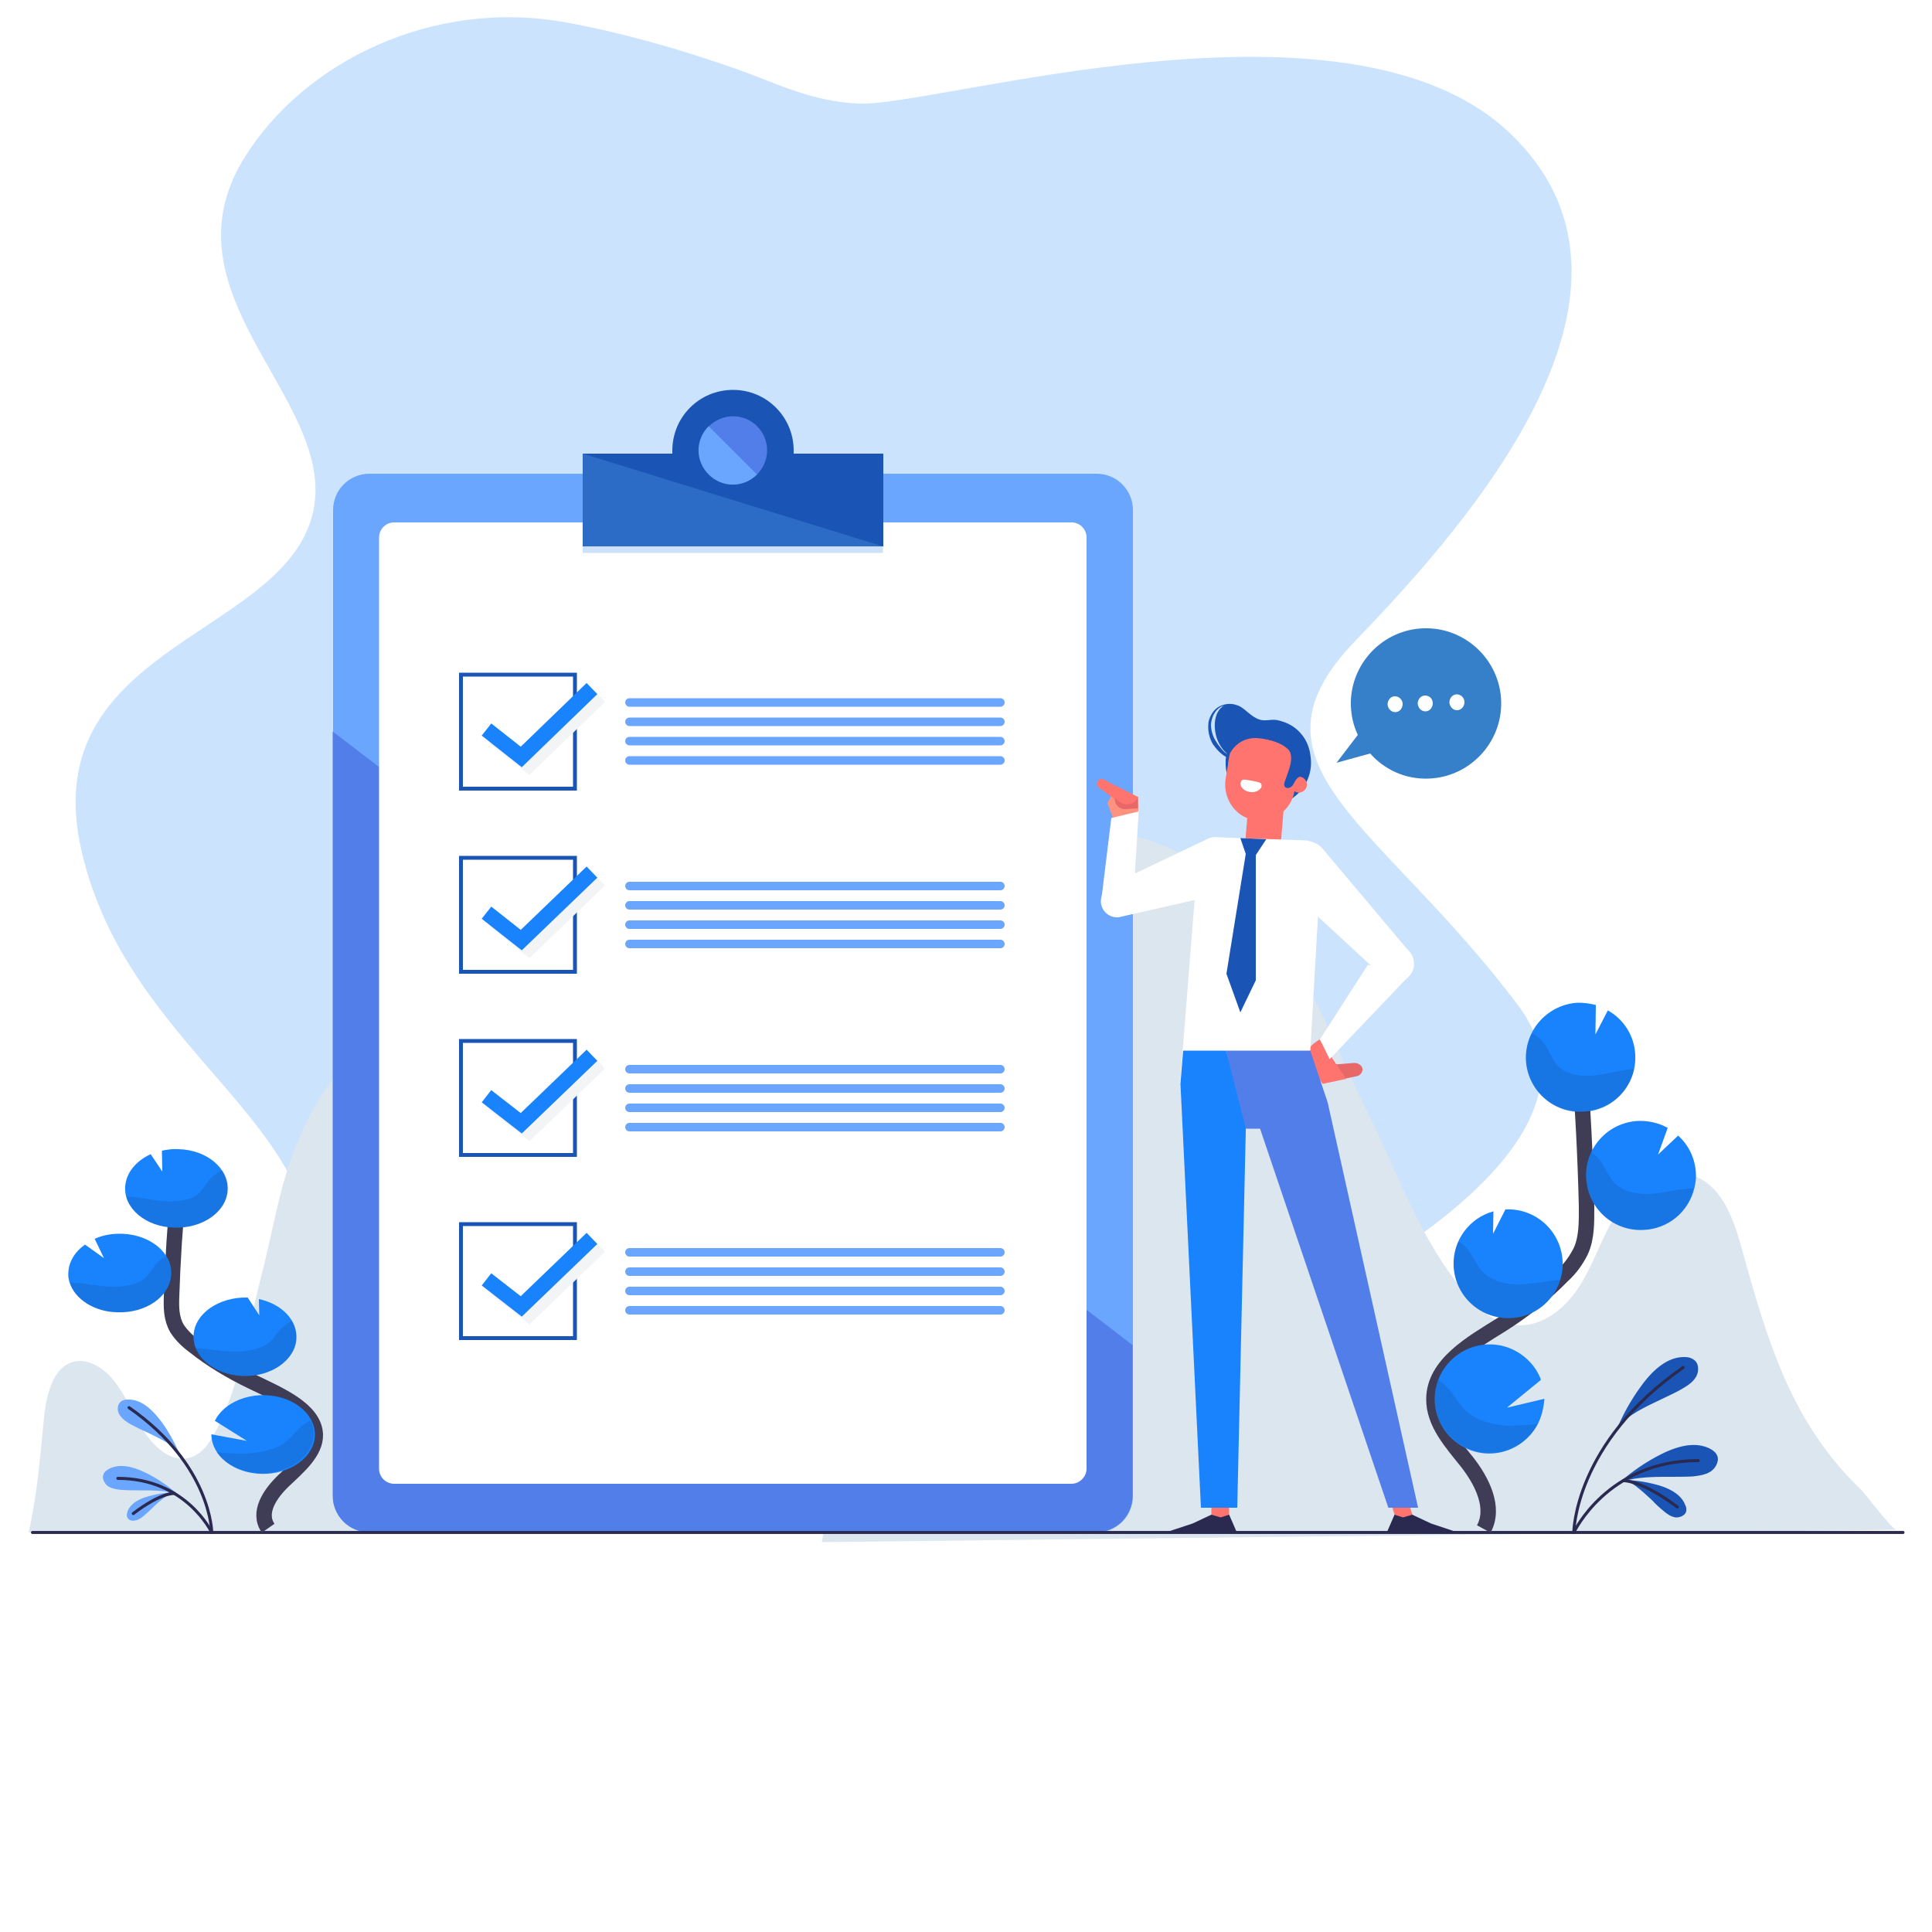 <?xml version="1.0" encoding="utf-8"?>
<!-- Generator: Adobe Illustrator 23.0.1, SVG Export Plug-In . SVG Version: 6.00 Build 0)  -->
<svg version="1.1" xmlns="http://www.w3.org/2000/svg" xmlns:xlink="http://www.w3.org/1999/xlink" x="0px" y="0px"
	 viewBox="0 0 500 500" style="enable-background:new 0 0 500 500;" xml:space="preserve">
<style type="text/css">
	.st0{fill:#FFFFFF;}
	.st1{opacity:0.22;fill:#1983FD;}
	.st2{fill:#DCE6EF;}
	.st3{fill:none;stroke:#6AA5FE;stroke-width:0.868;stroke-linecap:round;stroke-linejoin:round;stroke-miterlimit:10;}
	.st4{fill:#1A55B5;}
	.st5{fill:none;stroke:#2A294F;stroke-width:0.78;stroke-linecap:round;stroke-linejoin:round;stroke-miterlimit:10;}
	.st6{fill:none;stroke:#6AA5FE;stroke-linecap:round;stroke-linejoin:round;stroke-miterlimit:10;}
	.st7{fill:#6AA5FE;}
	.st8{fill:#527EE9;}
	.st9{fill:#2C6BC6;}
	.st10{fill:#CDE1F9;}
	.st11{fill:none;stroke:#1A55B5;stroke-miterlimit:10;}
	.st12{fill:none;stroke:#F3F4F6;stroke-width:4;stroke-miterlimit:10;}
	.st13{fill:none;stroke:#1983FD;stroke-width:4;stroke-miterlimit:10;}
	.st14{fill:#FF746F;}
	.st15{fill:#2A294F;}
	.st16{fill:#FE9280;}
	.st17{fill:#E86767;}
	.st18{fill:#FFFFFF;}
	.st19{fill:#1983FD;}
	.st20{fill:#3680C9;}
	.st21{fill:none;stroke:#3F3D56;stroke-width:4;stroke-miterlimit:10;}
	.st22{opacity:0.1;enable-background:new    ;}
</style>
<g id="BACKGROUND">
	<rect class="st0" width="500" height="500"/>
</g>
<g id="OBJECTS">
	<path id="XMLID_9_" class="st1" d="M191,18c-15.6-5.5-30.3-9.6-44.6-12.2c-34.5-6.3-67.9,10.3-83.2,35.1
		c-22.7,36.7,27.1,64.3,17.1,94.2c-10,30-71.1,33.3-59.2,85.1c11.9,51.9,64,70.3,59.6,111.3c-4.4,41.1,39.9,81.5,128.5,56.4
		c88.6-25.1,219.4-80.2,183.7-127.7c-35.7-47.5-73.4-62-42.1-94.4c31.3-32.4,82-91.4,39.9-131.4c-42.1-40-149.1-6.5-168.6-7.6
		C209.9,26.2,201.3,21.7,191,18z"/>
	<g>
		<path class="st2" d="M459.7,351.5c-3.7-9.4-6.4-19.4-9.4-30c-2-7.1-5.3-15.1-12.3-17.3c-6.9-2.2-14.2,2.3-18.5,8.2
			c-4.2,5.8-6.3,12.9-9.9,19.1c-6.5,11.3-18.1,16-27.7,6.1c-13.7-14.2-19.8-33.5-28.5-50.8c-6.3-12.5-11.6-27.2-19.5-38.8
			c-12.1-17.6-28.7-32.7-50.7-32.7c-14,2.1-26.3,14.5-34.6,30c-8.3,15.5-13.2,33.9-17.3,52.2c-7.5,33.4-13.1,67.5-18.6,101.6
			c0,0,278.1-3.2,278.1-3.2c-1.1,0-7.9-9.1-9.2-10.4C470.9,375.2,464.5,363.8,459.7,351.5z"/>
		<g>
			<path class="st3" d="M418.3,336.9"/>
			<path class="st3" d="M385.1,396.4"/>
		</g>
		<g>
			<path class="st4" d="M439,356.2c-0.8,1.5-2.4,2.5-3.8,3.3c-1.7,1-3.6,1.8-5.4,2.7c-2.3,1.1-4.7,2.2-6.9,3.6c-1.6,1-3,2.1-4.2,3.4
				c1.9-4.3,4.1-8,6.7-11.4c3.4-4.4,6.9-6.6,10.4-6.6c0.1,0,0.2,0,0.2,0c1.1,0,1.9,0.3,2.5,0.8C439.7,352.9,439.7,354.9,439,356.2z"
				/>
			<path class="st4" d="M442.9,380.7c-1.4,1-3.2,1.2-4.8,1.4c-2,0.1-4,0.1-6,0.1c-2.5,0-5.2,0-7.7,0.3c-1.9,0.2-3.7,0.6-5.3,1.2
				c3.5-3.1,7.1-5.5,10.9-7.4c5-2.5,9.1-3,12.3-1.5c0.1,0,0.1,0.1,0.2,0.1c1,0.5,1.6,1.1,1.9,1.8C445,378,444.1,379.8,442.9,380.7z"
				/>
			<path class="st4" d="M433.6,392.7c-1.2-0.2-2.2-0.9-3-1.6c-1.1-0.9-2.1-1.8-3-2.8c-1.3-1.2-2.6-2.4-4-3.5c-1-0.8-2.1-1.4-3.2-1.8
				c3.2,0.1,6.1,0.6,8.9,1.4c3.7,1.1,5.9,2.8,6.8,5c0,0.1,0,0.1,0.1,0.2c0.3,0.7,0.3,1.3,0.1,1.8
				C435.9,392.3,434.6,392.8,433.6,392.7z"/>
			<path class="st5" d="M407.3,396.6c0,0,0.1-23.1,28.3-42.7"/>
			<path class="st5" d="M407.3,396.6c0,0,8.7-18.6,32.2-18.6"/>
			<path class="st5" d="M420.1,383.2c0,0,4.5-0.3,14,6.8"/>
		</g>
	</g>
	<g>
		<path class="st2" d="M164.8,396.8c-6.5-24.7-13.1-49.3-20.8-73.2c-4.3-13.5-9.1-26.9-15.7-37.7c-6.6-10.8-15.4-18.7-24.2-18.7
			c-13.6,2.6-22.3,16-28.1,30.9c-3.8,9.7-5.6,21.5-8.3,31.8c-3.7,14.2-5.6,29.6-12.7,42c-4.9,8.7-12.5,6.5-17.6-1.3
			c-2.8-4.3-4.8-9.4-8-13.4c-3.2-3.9-8.1-6.5-12.2-4c-4.1,2.5-5.4,9-5.9,14.6c-0.8,8.4-1.5,16.3-2.9,23.9c-0.3,1.7-0.6,3.3-1,4.9
			H164.8z"/>
		<path class="st6" d="M88.2,396.4"/>
		<path class="st6" d="M56.6,303.4"/>
		<g>
			<path class="st7" d="M31.2,362.8c0.4-0.4,1.1-0.6,1.9-0.6c0.1,0,0.1,0,0.2,0c2.7,0,5.3,1.7,7.9,5c2,2.5,3.6,5.4,5.1,8.6
				c-0.9-0.9-2-1.8-3.2-2.5c-1.7-1-3.5-1.9-5.2-2.7c-1.4-0.6-2.8-1.3-4.1-2c-1.1-0.6-2.2-1.4-2.9-2.5
				C30.3,365.1,30.3,363.6,31.2,362.8z"/>
			<path class="st7" d="M26.8,381.5c0.2-0.5,0.7-1,1.5-1.4c0.1,0,0.1-0.1,0.2-0.1c2.4-1.1,5.5-0.7,9.3,1.2c2.9,1.4,5.6,3.3,8.3,5.6
				c-1.2-0.4-2.6-0.8-4-0.9c-1.9-0.2-3.9-0.2-5.9-0.2c-1.5,0-3,0-4.6-0.1c-1.2-0.1-2.6-0.3-3.7-1C27,383.9,26.3,382.5,26.8,381.5z"
				/>
			<path class="st7" d="M32.9,392.6c-0.1-0.4-0.1-0.8,0.1-1.4c0,0,0-0.1,0-0.1c0.7-1.7,2.4-3,5.2-3.8c2.1-0.6,4.3-1,6.7-1.1
				c-0.8,0.3-1.6,0.8-2.4,1.4c-1.1,0.8-2.1,1.7-3,2.6c-0.7,0.7-1.5,1.4-2.3,2.1c-0.6,0.5-1.4,1.1-2.3,1.2
				C34.1,393.7,33.2,393.4,32.9,392.6z"/>
			<path class="st5" d="M54.8,396.6c0,0-0.1-17.5-21.4-32.3"/>
			<path class="st5" d="M54.8,396.6c0,0-6.6-14-24.3-14"/>
			<path class="st5" d="M45.1,386.5c0,0-3.4-0.3-10.6,5.2"/>
		</g>
	</g>
	<g>
		<path class="st7" d="M283.7,396.6H95.6c-5.2,0-9.4-4.2-9.4-9.4V132c0-5.2,4.2-9.4,9.4-9.4h188.2c5.2,0,9.4,4.2,9.4,9.4v255.1
			C293.2,392.4,289,396.6,283.7,396.6z"/>
		<path class="st8" d="M86.1,189.3v197.8c0,5.2,4.2,9.4,9.4,9.4h188.2c5.2,0,9.4-4.2,9.4-9.4v-39L86.1,189.3z"/>
		<path class="st0" d="M277.3,384H102c-2.1,0-3.9-1.7-3.9-3.9v-241c0-2.1,1.7-3.9,3.9-3.9h175.3c2.1,0,3.9,1.7,3.9,3.9v241
			C281.2,382.2,279.4,384,277.3,384z"/>
		<g>
			<path class="st4" d="M205.4,117.4c0-0.3,0-0.5,0-0.8c0-8.7-7-15.7-15.7-15.7s-15.7,7-15.7,15.7c0,0.3,0,0.5,0,0.8h-23.1v24h77.7
				v-24H205.4z"/>
			<polygon class="st9" points="150.8,117.4 150.8,141.4 228.5,141.4 			"/>
			<ellipse transform="matrix(0.923 -0.385 0.385 0.923 -30.261 81.948)" class="st8" cx="189.7" cy="116.6" rx="8.8" ry="8.8"/>
			<path class="st7" d="M183.4,110.3c-3.5,3.5-3.5,9,0,12.5c3.5,3.5,9,3.5,12.5,0L183.4,110.3z"/>
			<rect x="150.8" y="141.4" class="st10" width="77.7" height="1.7"/>
		</g>
	</g>
	<g>
		<g>
			<rect x="119.3" y="174.6" class="st11" width="29.5" height="29.5"/>
			<g>
				<g>
					<polyline class="st12" points="127.9,190.8 136.9,197.9 155.2,180.2 					"/>
				</g>
				<g>
					<polyline class="st13" points="125.9,188.8 134.9,195.9 153.2,178.2 					"/>
				</g>
			</g>
			<g>
				<path class="st7" d="M258.9,182.9h-96c-0.6,0-1.1-0.5-1.1-1.1l0,0c0-0.6,0.5-1.1,1.1-1.1h96c0.6,0,1.1,0.5,1.1,1.1l0,0
					C260,182.4,259.5,182.9,258.9,182.9z"/>
				<path class="st7" d="M258.9,187.9h-96c-0.6,0-1.1-0.5-1.1-1.1l0,0c0-0.6,0.5-1.1,1.1-1.1h96c0.6,0,1.1,0.5,1.1,1.1l0,0
					C260,187.4,259.5,187.9,258.9,187.9z"/>
				<path class="st7" d="M258.9,192.9h-96c-0.6,0-1.1-0.5-1.1-1.1l0,0c0-0.6,0.5-1.1,1.1-1.1h96c0.6,0,1.1,0.5,1.1,1.1l0,0
					C260,192.4,259.5,192.9,258.9,192.9z"/>
				<path class="st7" d="M258.9,197.9h-96c-0.6,0-1.1-0.5-1.1-1.1l0,0c0-0.6,0.5-1.1,1.1-1.1h96c0.6,0,1.1,0.5,1.1,1.1l0,0
					C260,197.4,259.5,197.9,258.9,197.9z"/>
			</g>
		</g>
		<g>
			<rect x="119.3" y="222" class="st11" width="29.5" height="29.5"/>
			<g>
				<g>
					<polyline class="st12" points="127.9,238.2 136.9,245.3 155.2,227.7 					"/>
				</g>
				<g>
					<polyline class="st13" points="125.9,236.2 134.9,243.3 153.2,225.7 					"/>
				</g>
			</g>
			<g>
				<path class="st7" d="M258.9,230.4h-96c-0.6,0-1.1-0.5-1.1-1.1l0,0c0-0.6,0.5-1.1,1.1-1.1h96c0.6,0,1.1,0.5,1.1,1.1l0,0
					C260,229.9,259.5,230.4,258.9,230.4z"/>
				<path class="st7" d="M258.9,235.4h-96c-0.6,0-1.1-0.5-1.1-1.1l0,0c0-0.6,0.5-1.1,1.1-1.1h96c0.6,0,1.1,0.5,1.1,1.1l0,0
					C260,234.9,259.5,235.4,258.9,235.4z"/>
				<path class="st7" d="M258.9,240.4h-96c-0.6,0-1.1-0.5-1.1-1.1l0,0c0-0.6,0.5-1.1,1.1-1.1h96c0.6,0,1.1,0.5,1.1,1.1l0,0
					C260,239.9,259.5,240.4,258.9,240.4z"/>
				<path class="st7" d="M258.9,245.4h-96c-0.6,0-1.1-0.5-1.1-1.1l0,0c0-0.6,0.5-1.1,1.1-1.1h96c0.6,0,1.1,0.5,1.1,1.1l0,0
					C260,244.9,259.5,245.4,258.9,245.4z"/>
			</g>
		</g>
		<g>
			<rect x="119.3" y="269.4" class="st11" width="29.5" height="29.5"/>
			<g>
				<g>
					<polyline class="st12" points="127.9,285.7 136.9,292.7 155.2,275.1 					"/>
				</g>
				<g>
					<polyline class="st13" points="125.9,283.7 134.9,290.7 153.2,273.1 					"/>
				</g>
			</g>
			<g>
				<path class="st7" d="M258.9,277.8h-96c-0.6,0-1.1-0.5-1.1-1.1l0,0c0-0.6,0.5-1.1,1.1-1.1h96c0.6,0,1.1,0.5,1.1,1.1l0,0
					C260,277.3,259.5,277.8,258.9,277.8z"/>
				<path class="st7" d="M258.9,282.8h-96c-0.6,0-1.1-0.5-1.1-1.1l0,0c0-0.6,0.5-1.1,1.1-1.1h96c0.6,0,1.1,0.5,1.1,1.1l0,0
					C260,282.3,259.5,282.8,258.9,282.8z"/>
				<path class="st7" d="M258.9,287.8h-96c-0.6,0-1.1-0.5-1.1-1.1l0,0c0-0.6,0.5-1.1,1.1-1.1h96c0.6,0,1.1,0.5,1.1,1.1l0,0
					C260,287.3,259.5,287.8,258.9,287.8z"/>
				<path class="st7" d="M258.9,292.8h-96c-0.6,0-1.1-0.5-1.1-1.1l0,0c0-0.6,0.5-1.1,1.1-1.1h96c0.6,0,1.1,0.5,1.1,1.1l0,0
					C260,292.3,259.5,292.8,258.9,292.8z"/>
			</g>
		</g>
		<g>
			<rect x="119.3" y="316.8" class="st11" width="29.5" height="29.5"/>
			<g>
				<g>
					<polyline class="st12" points="127.9,333.1 136.9,340.1 155.2,322.5 					"/>
				</g>
				<g>
					<polyline class="st13" points="125.9,331.1 134.9,338.1 153.2,320.5 					"/>
				</g>
			</g>
			<g>
				<path class="st7" d="M258.9,325.2h-96c-0.6,0-1.1-0.5-1.1-1.1l0,0c0-0.6,0.5-1.1,1.1-1.1h96c0.6,0,1.1,0.5,1.1,1.1l0,0
					C260,324.7,259.5,325.2,258.9,325.2z"/>
				<path class="st7" d="M258.9,330.2h-96c-0.6,0-1.1-0.5-1.1-1.1l0,0c0-0.6,0.5-1.1,1.1-1.1h96c0.6,0,1.1,0.5,1.1,1.1l0,0
					C260,329.7,259.5,330.2,258.9,330.2z"/>
				<path class="st7" d="M258.9,335.2h-96c-0.6,0-1.1-0.5-1.1-1.1l0,0c0-0.6,0.5-1.1,1.1-1.1h96c0.6,0,1.1,0.5,1.1,1.1l0,0
					C260,334.7,259.5,335.2,258.9,335.2z"/>
				<path class="st7" d="M258.9,340.2h-96c-0.6,0-1.1-0.5-1.1-1.1l0,0c0-0.6,0.5-1.1,1.1-1.1h96c0.6,0,1.1,0.5,1.1,1.1l0,0
					C260,339.7,259.5,340.2,258.9,340.2z"/>
			</g>
		</g>
	</g>
	<line class="st5" x1="8.4" y1="396.6" x2="492.5" y2="396.6"/>
	<rect x="313.5" y="387.7" class="st14" width="4.6" height="5.6"/>
	<polygon class="st15" points="313.5,392 315.9,392.7 318.1,392 320.1,396.6 301.6,396.6 308.6,394.3 	"/>
	<polygon class="st14" points="361.3,393.3 365.9,393.3 364.2,387.7 359.6,387.7 	"/>
	<polygon class="st15" points="365.5,392 363.1,392.7 360.9,392 358.9,396.6 377.3,396.6 370.4,394.3 	"/>
	<path class="st16" d="M293.4,211c-0.5,0.2-5.2,1.2-5.2,1.2l-1.6-4.4l2.1-3.8l5.8,2.3c0,0,0.1,3.3,0.1,3.3
		C294.6,210.5,294,210.8,293.4,211z"/>
	<path class="st17" d="M294.5,206.3l0,2.9l-3.1,0.2c-0.6,0.1-1.2-0.1-1.7-0.4c-1.1-0.7-1.5-2.1-1-3.3l0.7-1.4L294.5,206.3z"/>
	<path class="st14" d="M288.7,207l0.4-3.4l-3.3-1.8c-0.6-0.4-1.4-0.2-1.7,0.4l0,0c-0.4,0.6-0.2,1.4,0.4,1.7L288.7,207z"/>
	<polygon class="st18" points="294.7,210 287.6,211.7 285.1,232.2 293.3,232.6 	"/>
	<path class="st17" d="M342.3,280.4l1.8-4.8l6.2-0.5c1.1-0.1,2.2,0.6,2.3,1.5l0,0c0.1,1-0.7,1.9-1.9,2L342.3,280.4z"/>
	<path class="st14" d="M339.1,275.7l3.2,4.8l6.1-1.3l-6.9-10.2l-1.3,0.9C338.3,271.2,337.8,273.8,339.1,275.7z"/>
	<polygon class="st18" points="344.1,274.1 364.9,252.3 354,249.7 341.6,269 	"/>
	<path class="st18" d="M356.9,251.4c1.1,2.4,3.9,3.4,6.3,2.3c2.4-1.1,3.4-3.9,2.3-6.3c-1.1-2.4-3.9-3.4-6.3-2.3
		C356.8,246.1,355.8,249,356.9,251.4z"/>
	<path class="st18" d="M358.5,253.3l6.4-6.8l-22.4-26.6c-1.9-2.6-5.7-2.9-8-0.6l0,0c-2.3,2.3-2.1,10.3,0.5,12.3L358.5,253.3z"/>
	
		<rect x="322.4" y="207.6" transform="matrix(-0.996 -8.437365e-02 8.437365e-02 -0.996 634.689 456.574)" class="st14" width="9.2" height="14.6"/>
	<path class="st18" d="M288.8,229.1c-2.3,0.2-4,2.1-3.9,4.4c0.2,2.3,2.1,4,4.4,3.9c2.3-0.2,4-2.1,3.9-4.4
		C293,230.7,291,229,288.8,229.1z"/>
	<path class="st18" d="M286.1,229.7l4.2,7.5l25.6-5.8c3.1-0.8,4.8-8.4,3.6-11.4l0,0c-1.2-3-4.8-4.2-7.6-2.6L286.1,229.7z"/>
	<path class="st18" d="M339.1,271.9l2.8-48.8c0.7-2.6-1.1-5.2-3.8-5.6l-22.9-0.8c-2.7-0.4-5,1.7-5.1,4.4l-4.7,59.3L339.1,271.9z"/>
	<polygon class="st19" points="317.3,271.9 322.5,288.4 320.2,390.2 310.8,390.2 305.5,280.4 306.2,271.9 	"/>
	<polygon class="st8" points="317.3,271.9 322.4,292.1 326.1,292.1 359.3,390.2 367,390.2 343.6,285.3 339.1,271.9 	"/>
	<path class="st14" d="M288.9,203.4l-0.1,0.1c-0.8,1.6-0.2,3.5,1.4,4.3l0,0c1.6,0.8,3.5,0.2,4.3-1.4l0.1-0.1L288.9,203.4z"/>
	<polygon class="st4" points="321,216.9 327.7,217.2 325,221.3 325,253.7 321,262 317.4,252 322.4,221 	"/>
	<path class="st4" d="M339.2,196c-0.2-2.2-1-4.4-2.4-6c-1.3-1.6-3-2.7-5-3.3c-0.9-0.3-1.8-0.5-2.8-0.4c-1.2,0.1-2.4,0.3-3.6-0.3
		c-1.6-0.7-2.8-2.1-4.2-3c-0.3-0.2-0.7-0.4-1.1-0.5l0,0c-1.5-0.6-3.5-0.4-5,0.6c-0.7,0.5-1.3,1.2-1.7,2c-0.4,0.8-0.7,1.6-0.7,2.5
		c-0.1,1.7,0.3,3.5,1.2,5c0.9,1.3,2,2.5,3.4,3.3c-0.1,0.4-0.1,0.7-0.1,1.1c-0.3,6.1,4.4,11.2,10.5,11.5c4.3,0.2,8.3-2.1,10.3-5.9
		C339.1,200.5,339.5,198.2,339.2,196z M316.2,193.9c-0.5-0.6-1-1.2-1.4-1.9c-0.9-1.3-1.4-2.9-1.4-4.5c0.1-1.6,0.8-3.2,2-4.2
		c0.5-0.4,1-0.6,1.6-0.8c-0.3,0.1-0.6,0.3-0.8,0.5c-1.2,1-1.7,2.6-1.8,4.1c-0.2,3,0.9,5.9,3.1,7.9c0,0,0,0.1,0,0.1
		C317.1,194.8,316.6,194.4,316.2,193.9z"/>
	<path class="st14" d="M334.1,202.7c-0.2,1.1,0.6,2.2,1.7,2.4c1.1,0.2,2.2-0.6,2.4-1.7c0.2-1.1-0.6-2.2-1.7-2.4
		C335.4,200.8,334.3,201.6,334.1,202.7z"/>
	<path class="st14" d="M325.1,191c-4.9-0.1-6.8,4-6.8,4c0,0-0.3,1.4-0.3,1.4l-0.2,1.3c0,0.1,0,0.1,0,0.2l0,0l-0.6,3.6
		c-0.8,4.9,2.3,9.8,7.2,10.7c5,0.9,9.7-2.4,10.6-7.4l0.7-4.4c0,0,0,0,0,0C335.8,200.4,337.2,191.8,325.1,191z"/>
	<path class="st18" d="M326.1,202.6c-0.5-0.3-4.1-1-4.5-0.8c-0.5,0.3-0.7,0.9-0.5,1.4c0.1,0.5,0.5,0.9,0.9,1.2
		c1,0.7,2.4,0.8,3.4,0.3c0.4-0.2,0.8-0.5,1-0.9C326.6,203.4,326.5,202.8,326.1,202.6z"/>
	<path class="st4" d="M327.1,191.2c1.2,0.2,2.4,0.5,3.6,1c0.9,0.3,1.7,0.8,2.4,1.4c2.3,2,0.2,6.2-0.5,8.4c-0.2,0.5-0.4,1.2-0.1,1.6
		c0.4,0.5,1.2,0.4,1.7,0c0.5-0.4,0.7-1,1-1.5c0.3-0.5,0.8-1.1,1.4-1.1c0,0-0.4-10-0.4-10c0-0.1-6.3-0.2-6.8-0.2
		C328.4,190.7,327.1,191.2,327.1,191.2z"/>
	<path id="XMLID_132_" class="st20" d="M369.6,201.5c10.7-0.3,19.2-9.3,18.9-20c-0.3-10.7-9.3-19.2-20-18.9
		c-10.7,0.3-19.2,9.3-18.9,20c0.1,2.7,0.7,5.3,1.8,7.6l-5.5,7.2l8.7-2.4C358.2,199.1,363.6,201.7,369.6,201.5z"/>
	<g id="XMLID_45_">
		<path id="XMLID_42_" class="st18" d="M363,182.2c0,1.1-0.8,2.1-1.9,2.1c-1.1,0-1.9-0.9-2-2c0-1.1,0.8-2.1,1.9-2.1
			C362.1,180.2,363,181.1,363,182.2z"/>
		<path id="XMLID_128_" class="st18" d="M370.8,182c0,1.1-0.8,2.1-1.9,2.1c-1.1,0-1.9-0.9-2-2c0-1.1,0.8-2.1,1.9-2.1
			C369.9,180,370.8,180.8,370.8,182z"/>
		<path id="XMLID_133_" class="st18" d="M379,181.7c0,1.1-0.8,2.1-1.9,2.1c-1.1,0-1.9-0.9-2-2c0-1.1,0.8-2.1,1.9-2.1
			C378.1,179.7,379,180.6,379,181.7z"/>
	</g>
	<path class="st21" d="M384,395.7c3-5.5-0.4-12.3-4.3-17.3c-3.9-4.9-8.7-10.1-8.6-16.4c0.1-9,9.8-14.4,17.5-19.2
		c5.7-3.6,11-7.8,15.7-12.6c2-1.8,3.6-4,4.8-6.4c1.6-3.5,1.5-7.6,1.5-11.5c-0.3-12.9-1-25.8-1.9-38.7"/>
	<path class="st19" d="M423.2,273c-0.2-4.8-2.9-9.2-7.1-11.5l-3.2,6.2l0.1-7.6c-1.5-0.4-3-0.6-4.6-0.6c-7.8,0.4-13.8,7-13.5,14.8
		c0.4,7.8,7,13.8,14.8,13.4C417.6,287.4,423.6,280.8,423.2,273C423.3,273,423.3,273,423.2,273L423.2,273L423.2,273z"/>
	<path class="st19" d="M398,368.5c-3.6,6.9-12.1,9.7-19,6.1c-7-3.6-9.7-12.1-6.1-19c3.6-6.9,12.1-9.7,19.1-6.1
		c3.1,1.6,5.6,4.3,6.8,7.6l-8.8,7.2l9.7-2.3C399.5,364.3,399,366.5,398,368.5z"/>
	<path class="st19" d="M391,341.1c-7.8,0.4-14.4-5.6-14.8-13.4c-0.3-6.6,4-12.5,10.3-14.2l-0.1,5.8l3.2-6.3l0,0
		c7.8-0.4,14.4,5.6,14.8,13.4C404.8,334.1,398.8,340.8,391,341.1L391,341.1L391,341.1z"/>
	<path class="st19" d="M425.3,318.3c-7.8,0.4-14.4-5.6-14.8-13.4c-0.4-7.8,5.6-14.4,13.4-14.8c2.7-0.1,5.4,0.5,7.7,1.8l-2.5,6.9
		l5.2-4.9c2.8,2.5,4.4,6,4.6,9.7c0.1,1.3-0.1,2.6-0.4,3.9C437,313.7,431.6,318.1,425.3,318.3z"/>
	<path class="st22" d="M421.3,276.8c-3.3,0.4-6.4,1.4-9.7,1.6s-6.9-0.6-8.9-3.1c-1-1.5-1.8-3-2.6-4.6c-0.9-1.4-2.1-2.5-3.6-3.3
		c-3.6,6.9-0.8,15.4,6.2,19c7,3.5,15.5,0.8,19-6.2c0.6-1.1,1-2.3,1.2-3.5C422.4,276.7,421.8,276.7,421.3,276.8z"/>
	<path class="st22" d="M425.3,318.3c-7.8,0.4-14.4-5.6-14.8-13.4c-0.1-2.3,0.4-4.6,1.3-6.7c1.1,0.7,2.1,1.7,2.8,2.8
		c0.8,1.6,1.8,3.2,2.8,4.7c2.2,2.6,6,3.4,9.4,3.3c3.4-0.2,6.7-1.1,10.1-1.4c0.5,0,1-0.1,1.4-0.1C437,313.6,431.6,318,425.3,318.3z"
		/>
	<path class="st22" d="M391,341.1c-7.8,0.4-14.4-5.6-14.8-13.4c-0.1-2.2,0.3-4.5,1.2-6.5c1.2,0.8,2.2,1.7,3,2.9
		c1.1,1.5,1.8,3.3,3.1,4.8c2.4,2.7,6.4,3.6,10,3.5s6.9-0.9,10.3-1.2C402.1,336.8,397,340.8,391,341.1z"/>
	<path class="st22" d="M398,368.5c-3.7,6.9-12.3,9.5-19.2,5.8c-6.2-3.3-9-10.6-6.6-17.2c1.2,0.8,2.2,1.7,3.1,2.8
		c1.4,1.6,2.3,3.4,3.8,5c2.9,2.8,7.6,4,11.7,4.1C393.2,368.9,395.6,368.8,398,368.5z"/>
	<path class="st21" d="M46.2,307.6c-0.9,9.3-1.5,18.6-1.8,27.9c-0.1,2.8-0.1,5.7,1.4,8.3c1.1,1.7,2.7,3.3,4.5,4.6
		c4.4,3.5,9.4,6.5,14.8,9.1c7.3,3.5,16.3,7.3,16.5,13.8c0.1,4.5-4.4,8.3-8.1,11.8c-3.7,3.5-6.9,8.4-4.1,12.4"/>
	<path class="st19" d="M32.4,307.1L32.4,307.1C32.3,307.1,32.3,307.1,32.4,307.1c-0.4,5.6,5.3,10.4,12.6,10.6
		c7.4,0.3,13.6-4.1,13.9-9.7c0.3-5.6-5.3-10.4-12.7-10.6c-1.5-0.1-2.9,0.1-4.3,0.4l0.1,5.4l-3-4.5C35.1,300.5,32.6,303.6,32.4,307.1
		L32.4,307.1z"/>
	<path class="st19" d="M54.7,371.2l9.2,1.7l-8.3-5.2c1.2-2.4,3.4-4.3,6.4-5.5c6.6-2.6,14.6-0.6,18,4.4c3.4,5,0.8,11.1-5.8,13.7
		c-6.6,2.6-14.6,0.6-18-4.4C55.2,374.4,54.7,372.8,54.7,371.2z"/>
	<path class="st19" d="M62.8,356.1L62.8,356.1c-7.4-0.3-13-5-12.7-10.6c0.3-5.6,6.6-9.9,14-9.7l0,0l3,4.6l-0.1-4.2
		c6,1.3,10,5.5,9.7,10.3C76.4,352,70.1,356.4,62.8,356.1L62.8,356.1z"/>
	<path class="st19" d="M18,331.9c-0.3-0.9-0.4-1.9-0.3-2.8c0.2-2.7,1.7-5.2,4.3-7l4.9,3.5l-2.4-5c2.2-1,4.7-1.4,7.2-1.3
		c7.4,0.3,13,5.1,12.6,10.7c-0.4,5.6-6.6,9.9-14,9.6C24.5,339.5,19.4,336.3,18,331.9z"/>
	<path class="st22" d="M32.7,309.7c0.2,0.9,0.6,1.7,1.2,2.5c3.3,5,11.4,7,17.9,4.4c6.6-2.6,9.2-8.7,5.8-13.7
		c-1.4,0.6-2.5,1.4-3.4,2.4c-0.7,1.1-1.6,2.2-2.5,3.3c-1.9,1.9-5.3,2.4-8.4,2.3s-6.1-0.9-9.2-1.1C33.7,309.7,33.2,309.7,32.7,309.7z
		"/>
	<path class="st22" d="M18.1,331.9c0.4,0,0.9,0.1,1.3,0.1c3.2,0.2,6.3,0.9,9.5,1c3.2,0.1,6.8-0.5,8.8-2.4c1-1.1,1.8-2.2,2.6-3.4
		c0.7-0.8,1.6-1.5,2.7-2c0.9,1.5,1.4,3.2,1.3,4.8c-0.3,5.6-6.6,9.9-13.9,9.7C24.5,339.5,19.4,336.3,18.1,331.9z"/>
	<path class="st22" d="M50.6,348.9c3.3,0.2,6.3,0.8,9.7,0.9s7.2-0.6,9.5-2.5c1.2-1,1.8-2.3,2.9-3.4c0.8-0.8,1.7-1.5,2.8-2.1
		c0.9,1.5,1.3,3.1,1.2,4.7c-0.4,5.6-6.6,9.9-14,9.6C57.1,355.9,52.3,353,50.6,348.9z"/>
	<path class="st22" d="M62.9,376.2c3.9-0.1,8.3-0.9,11-3c1.4-1.1,2.3-2.4,3.6-3.6c0.8-0.8,1.8-1.5,2.9-2c2.2,4.7-0.4,10-6.3,12.4
		c-6.5,2.7-14.6,0.8-18.1-4.2C58.4,376.1,60.7,376.2,62.9,376.2z"/>
</g>
</svg>
